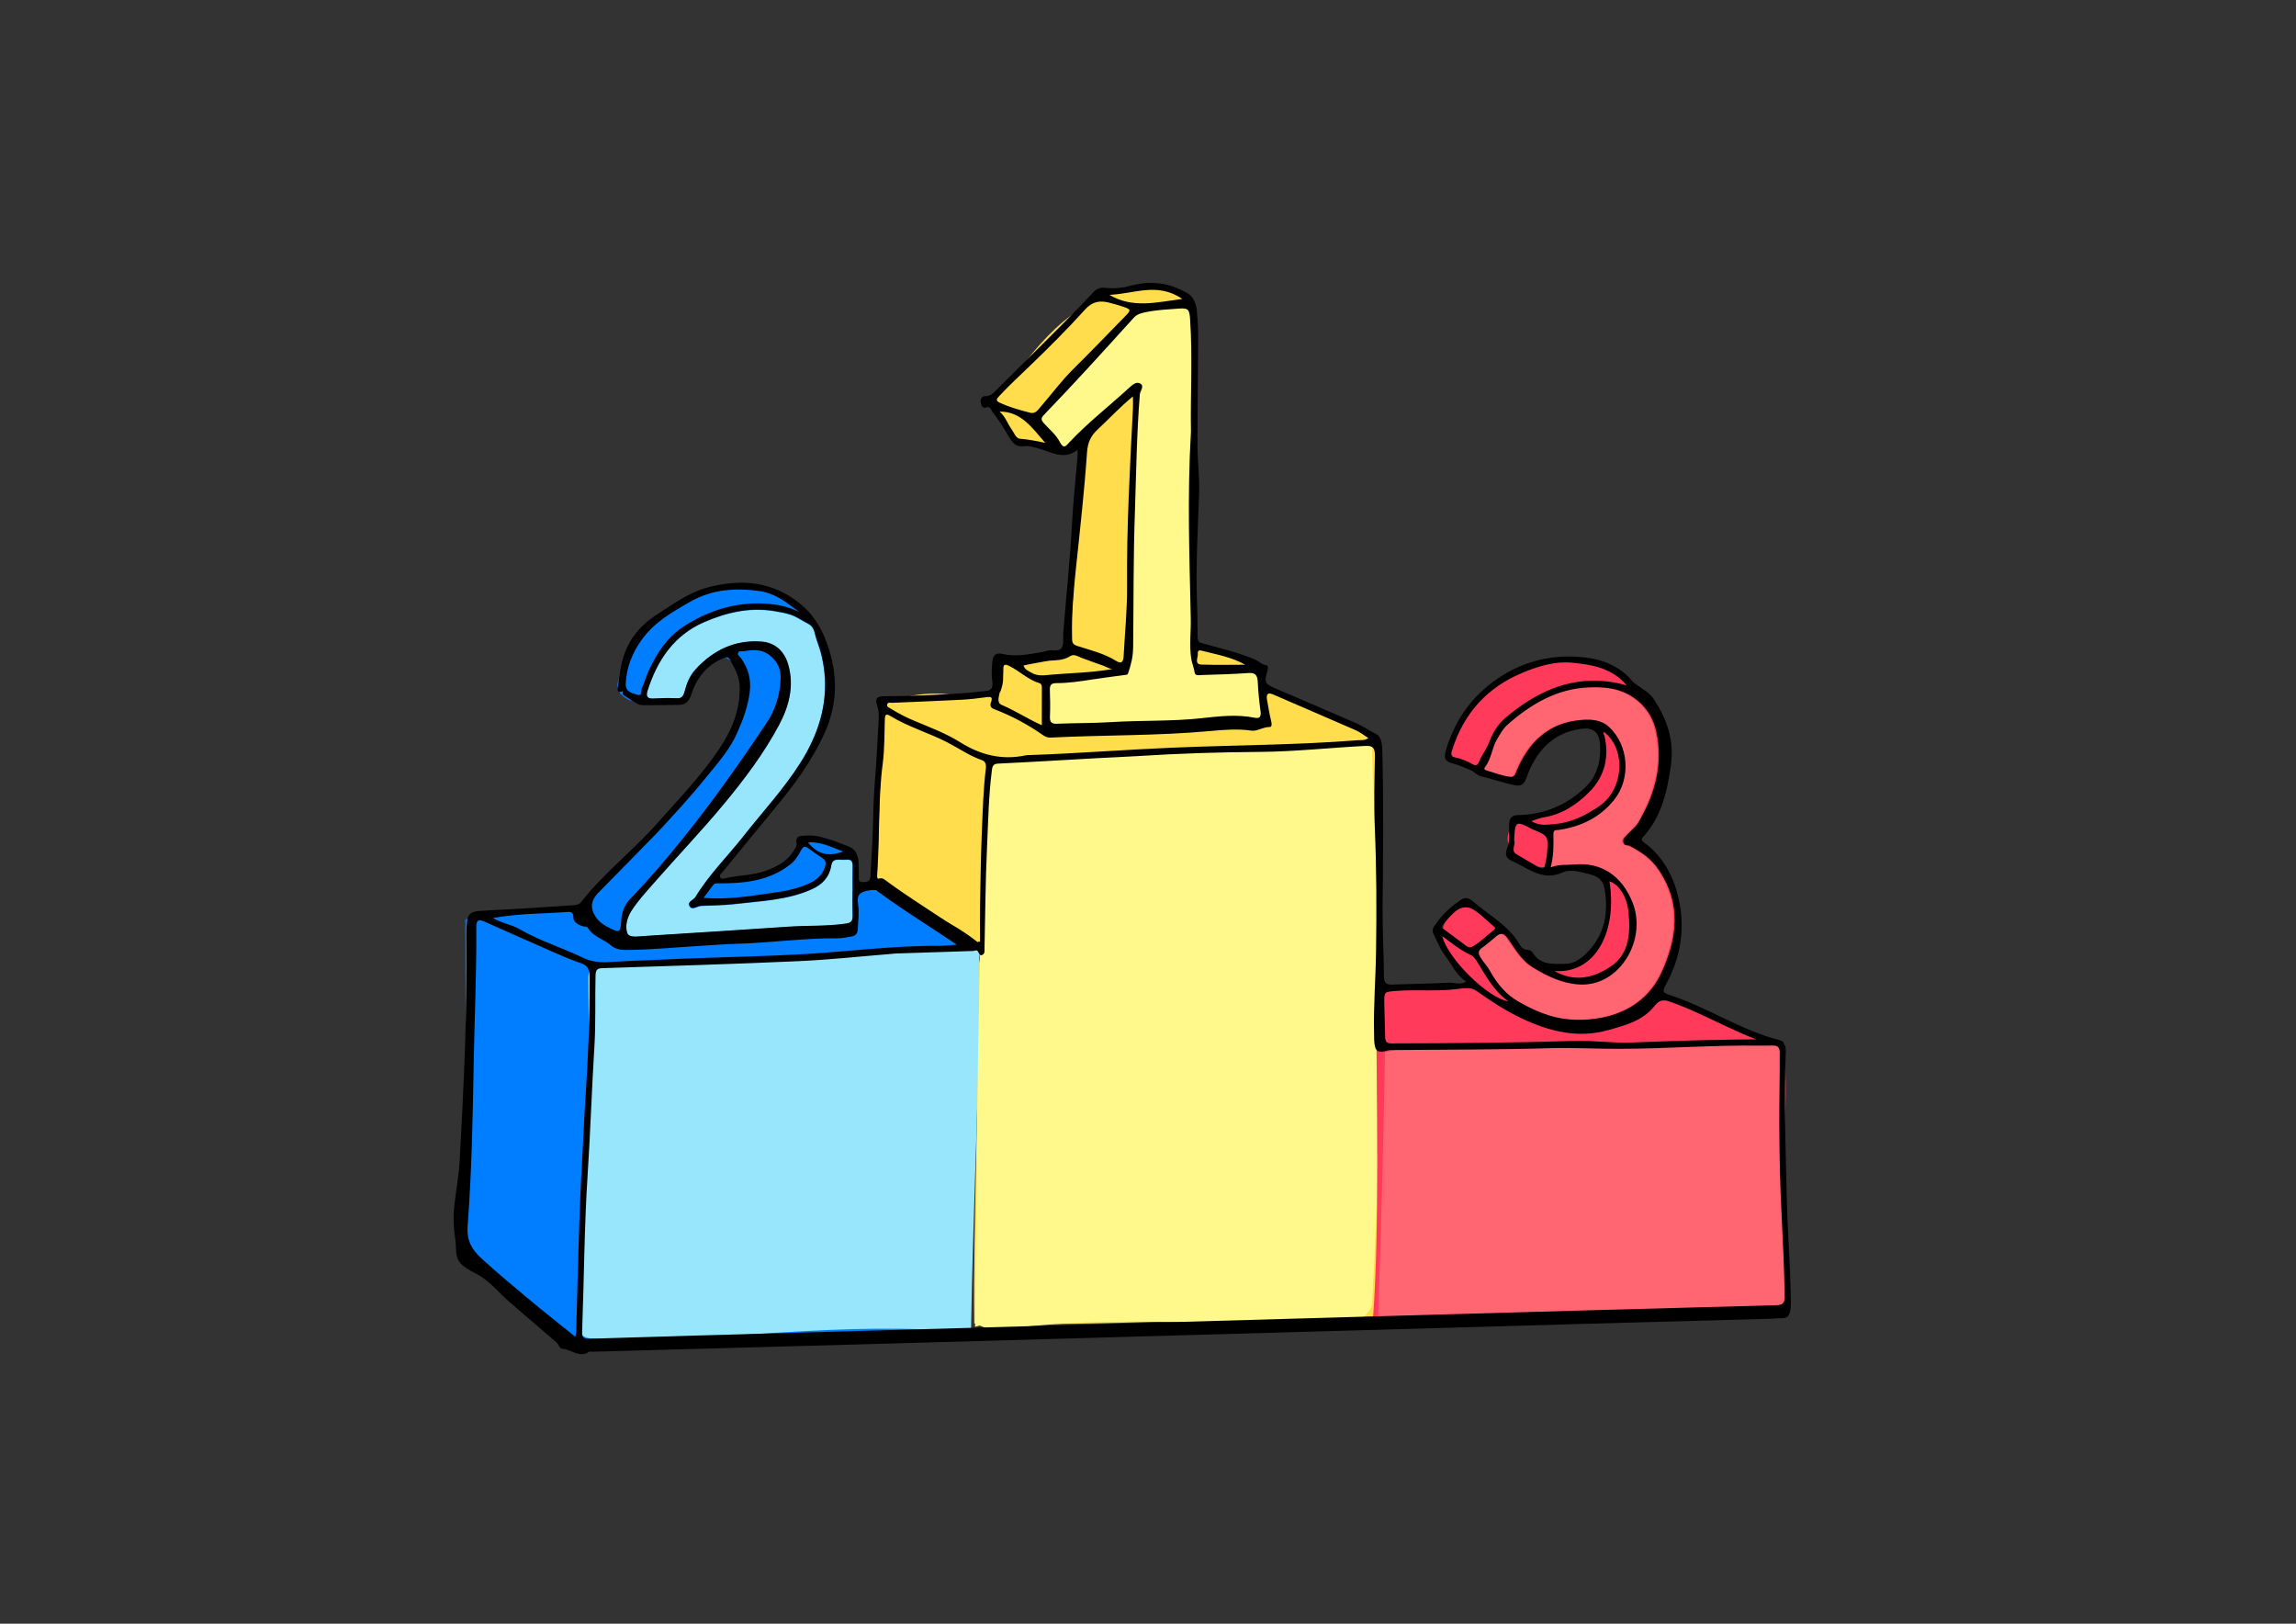 <?xml version="1.0" encoding="utf-8"?>
<!-- Generator: Adobe Illustrator 23.0.2, SVG Export Plug-In . SVG Version: 6.00 Build 0)  -->
<svg version="1.1" xmlns="http://www.w3.org/2000/svg" xmlns:xlink="http://www.w3.org/1999/xlink" x="0px" y="0px"
	 viewBox="0 0 841.89 595.28" style="enable-background:new 0 0 841.89 595.28;" xml:space="preserve">
<rect x="0" y="0" width="841.89" height="595.28" fill="#333333" stroke="none"/>
<style type="text/css">
	.st0{fill:#ECC5BF;}
	.st1{fill:#F8E2D2;}
	.st2{fill:#CBF4FF;}
	.st3{fill:#FF3A5B;}
	.st4{fill:#E7BA9F;}
	.st5{fill:#422918;}
	.st6{fill:#E59C8B;}
	.st7{fill:#FFFFFF;}
	.st8{fill:#1D70B7;}
	.st9{fill:#FFDD4C;}
	.st10{fill:#007EFF;}
	.st11{fill:#97E6FC;}
	.st12{fill:#FFF88A;}
	.st13{fill:#FF6671;}
	.st14{fill:#D9D9D9;}
	.st15{fill:#50E3C2;}
	.st16{fill:#B1B1B1;}
	.st17{fill:#868686;}
	.st18{fill:#C89B83;}
	.st19{fill:#E3C9BB;}
	.st20{fill:#ECECEC;}
	.st21{fill:#FF8438;}
	.st22{fill:#DEB496;}
	.st23{fill:#EACEB3;}
	.st24{fill:#ECDCD2;}
	.st25{fill:#F5F5F5;}
	.st26{fill:url(#SVGID_1_);}
	.st27{fill:url(#SVGID_2_);}
	.st28{fill:#AE846C;}
	.st29{fill:#9E6D57;}
	.st30{fill:#C6C6C5;}
	.st31{fill:#F6ECE3;}
	.st32{fill:#E7BCA9;}
	.st33{fill:#F6D8C7;}
	.st34{fill:#F6E9DA;}
	.st35{fill:#1D1D1B;}
	.st36{fill:none;}
</style>
<g id="colour">
</g>
<g id="Layer_3">
	<g>
		<path class="st9" d="M321.5,324.6c0.69-20.7,1.38-41.39,2.07-62.09c0.04-1.19,0.1-2.43,0.72-3.44c0.78-1.26,2.26-1.88,3.66-2.35
			c5.7-1.91,11.76-2.72,17.76-2.38c4.58,0.26,11.24,1.81,15.56,0.26s5.81-7.52,3.37-11.41c7.02-0.51,14-1.66,20.82-3.44
			c2.13-0.55,4.4-1.28,5.71-3.05c1.13-1.53,1.3-3.53,1.44-5.43c1.62-22.83,2.99-45.67,4.09-68.53c-10.91,3.97-23.7,3.17-31.13-11.77
			c-0.57-1.15-0.67-2.85-0.58-4.13c0.13-1.76,2.95-3.48,4-4.9c6.35-8.59,12.79-17.27,20.99-24.13c8.2-6.86,20.81-12.68,31.5-12.5
			c5.4,0.09,11.09,1.72,14.12,6.19c2.32,3.43,0.35,8.74,0.49,12.88c0.94,27.45,3.71,53.98,1.24,81.33
			c-1.06,11.71-4.45,27.34,6.05,32.63c5.81,2.93,13.93,2.24,17.51,7.68c0.83,1.27,1.3,2.75,2.15,4c1.59,2.36,4.3,3.66,6.87,4.88
			c8.96,4.26,21.56,7.99,30.18,12.9c2.2,1.25,4.53,3.27,5.72,5.5c1.01,1.88,0.16,4.26,0.22,6.39c1.95,67.68-0.35,135.45-1.11,203.15
			c-49.09-0.37-98.63,3.6-147.67,2.36c-0.51-39.05,2.16-84.59,0.81-127.57c-0.08-2.46,2.09-6.36,0.88-8.5
			c-1.17-2.07-3.21-3.46-5.18-4.79c-11-7.4-22-14.81-33-22.21"/>
	</g>
	<g>
		<path class="st10" d="M358.1,352.1c-0.75,45.3-1.5,90.6-2.25,135.91c-42.64,0.49-85.06,2.8-127.71,3.29
			c-4.9,0.06-11.01,2.07-15.85,1.32c-5.72-0.88-7.52-6.18-11.01-8.37c-5.88-3.68-10.66-9.07-16.54-12.75
			c-4.07-2.54-8.28-5.23-10.78-9.33c-2.93-4.81-3.03-10.76-3.05-16.39c-0.09-36.21-0.18-72.41-0.27-108.62
			c10.33-4.56,23.04-1.13,34.16-3.07c12.25-2.13,16.86-12.86,28.18-21.58c12.04-9.27,19.66-22.03,29.33-33.75
			c4.8-5.82,9.76-11.96,11.31-19.35c1.55-7.39-1.58-16.35-8.73-18.77c-7.15-2.42-12.54,8.02-12.3,12.47
			c-4.27,2.52-8.8,5.11-13.76,5.16s-12.37-2.01-12.46-6.97c-0.05-2.43,4.07-9.35,5.28-11.45c9.52-16.42,26.02-26.38,44.8-23.65
			c16.52,2.4,28.18,17.6,28.74,32.46c0.56,14.86-10.46,30.29-19.08,42.4c-8.62,12.11-16.5,20.11-25.4,32.02
			c12.4-1.04,25.54-1.32,33.03-14.97c1.15-2.09,2.9-1.17,5.28-1.32c6.51-0.42,17.81,6.93,14.97,17.61c6.04-1.85,6.92-0.2,12.99,1.54
			"/>
	</g>
	<g>
		<g>
			<path d="M321.79,326.77c10.74,7.96,22.31,14.72,33.19,22.49c2.62,1.87,5.12-2.46,2.52-4.32c-10.88-7.77-22.45-14.53-33.19-22.49
				C321.72,320.54,319.23,324.87,321.79,326.77L321.79,326.77z"/>
		</g>
	</g>
	<g>
		<path class="st11" d="M356.06,487.12c0.69-45.26,3.3-90.49,2.99-135.75c-0.01-1.27,0.93-3.1,0-3.96c-0.85-0.78-5.55-0.58-6.7-0.46
			c-43.6,4.36-88.75,3.36-133.13,7.4c-0.75,0.07-1.53,0.18-2.15,0.6c-1.28,0.87-1.38,2.68-1.36,4.23
			c0.63,41.51-0.64,83.04-3.79,124.43c-0.14,1.88-0.23,3.98,0.99,5.42c1.29,1.53,3.54,1.72,5.54,1.79
			c45.75,1.44,91.65-7.02,137.17-2.23"/>
	</g>
	<g>
		<path class="st12" d="M357.53,486.44c0.88-67.75,0.54-131.17,4.49-198.81c0.14-2.47,2.21-7.69,3.3-9.91
			c17.07-0.15,36.53-1.88,53.6-2.03c10.22-0.09,20.44-0.18,30.65-0.48c17.81-0.53,35.6-1.73,53.32-3.59
			c3.12,67.53,4.45,134.25,0.33,203.65c-0.09,1.5,0.07,3.08-0.63,4.41c-1.57,2.98-5.76,6.06-9.13,6.11
			c-38.97,0.66-81.23-3.83-121.55,1.05c-4.25,0.51-8.79,1.02-12.63-0.88"/>
	</g>
	<path class="st12" d="M437.24,157.66c-0.25-12.33,1.88-26.74,0.96-40.9c-0.23-3.56-2.09-5.31-5.28-5.06
		c-3.74,0.29-8.22,0.55-11.89,1.32c-1.46,0.31-3.83,1-5.06,2.42c-10.27,11.86-23.29,25.96-33.91,37.43
		c-1.07,1.15-0.82,1.92,0.03,2.9c1.88,2.2,5.5,5.09,6.8,7.67c1.45,2.88,4.25-0.5,5.46-1.84c6.43-7.14,13.75-13.08,20.61-19.65
		c0.99-0.95,1.92-0.96,3.22-0.31c1.81,0.91-0.56,2.47-0.66,3.74c-1.1,14.32-1.17,27.57-1.65,41.92
		c-0.54,16.13-0.83,33.09-0.99,49.24c-0.02,2.09,0.48,3.63-0.44,5.5c-0.46,0.93-2.37,1.67-1.1,1.98c0.53,0.13-0.11,0.42-0.22,1.1
		c-0.15,0.89,2.75,0.67,2.13,0.7c-8.53,0.48-20.19,3.51-28.75,3.55c-1.7,0.01-2.33,0.59-2.26,2.55c0.12,3.17,0.16,6.35,0.03,9.51
		c-0.08,2.13,0.16,5.34,1.98,5.26c6.36-0.28,16.55-0.03,22.9-0.44c10.26-0.67,20.12-0.82,30.39-1.98c6.1-0.69,15.85-1.76,22.02-0.44
		c1.46,0.31,2.1-2.08,1.84-4.18c-0.45-3.53-0.81-7.08-0.97-10.64c-0.11-2.58-0.86-3.53-3.26-3.33c-5.39,0.43-13.76-0.08-19.16,0.12
		c-0.92,0.04-2.23,0.4-2.41-1.02c-0.22-1.75-0.93-3.29-1.17-5.05c-0.66-4.84,0.85-9.64,0.76-14.45
		C436.74,203.39,435.9,181.38,437.24,157.66z"/>
	<g>
		<path class="st3" d="M506.46,361.9c11.13,0.83,22.31,0.85,33.44,0.07c-4.35-4.03-8.88-8.32-10.66-13.97
			c-1.79-5.65,0.33-13.01,5.95-14.89c5.45-1.83,11.17,2.12,14.74,6.63c3.57,4.51,6.29,9.95,11.17,12.99
			c5.43,3.4,12.76,2.99,18.29-0.24s7.1-6.99,8.97-13.12c1.56-5.12,3.92-13.17,0.35-17.16c-3.5-3.91-9.35-4.54-14.6-4.39
			s-10.78,0.75-15.51-1.54c-4.72-2.29-7.76-8.94-4.35-12.92c2.44-2.84,6.68-2.95,10.37-3.59c11.07-1.92,20.5-11.15,22.65-22.18
			c0.4-2.04,0.56-4.19-0.05-6.18c-1.09-3.56-4.61-6.04-8.3-6.55c-3.68-0.51-7.45,0.7-10.61,2.66c-4.58,2.85-8.13,7.33-9.86,12.44
			c-0.57,1.68-1.19,3.69-2.89,4.19c-0.89,0.26-3.32,1.75-4.21,1.49c-5.51-1.57-9.13-3.83-14.53-5.72c-1.41-0.5-5.62-0.81-6.17-2.2
			c-0.61-1.57,0.37-5.22,1.32-6.61c6.95-10.15,10.36-21.33,29.06-26.2c11.9-3.1,24.44-5.26,34.34,2.04
			c8.93,6.58,15.16,18.81,14.54,29.89c-0.62,11.07-7.47,21.18-12.51,31.06c15.42,11.28,23.52,29.71,12.02,51.25
			c-0.67,1.26-1.39,2.8-0.68,4.04c0.34,0.59,0.94,0.97,1.52,1.33c11.22,6.83,23.44,11.52,35.77,15.92c1,0.36,2.52,0.17,3.19,0.99
			c0.51,0.62,4.16-0.13,4.29,0.66c2.66,15.69,0.47,32.21-0.26,48.11c-0.77,16.76,0.7,33.8,1.18,50.06
			c-7.24-1.22-14.62-1.08-21.96-0.94c-42.97,0.82-86.16,4.57-129.12,5.39c2.64-34.35,1.32-79.71,1.3-122.04"/>
	</g>
	<path class="st13" d="M568.15,318.02c3.12-1.23,5.9-0.8,8.63-1.07c9.99-0.96,17.47,4.11,21.41,13.91
		c5.43,13.52-4.66,30.9-19.43,30.06c-6.32-0.36-11.75-2.99-17.11-6.26c-4.14-2.52-6.49-6.75-9.21-10.65
		c-1.25-1.8-2.5-2.19-4.19-0.76c-1.75,1.48-3.49,2.98-5.34,4.3c-1.47,1.05-1.3,2.1-0.47,3.46c1.11,1.84,2.62,3.32,3.67,5.26
		c2.47,4.57,5.95,8.46,10.15,10.87c5.76,3.31,11.97,6.02,18.57,6.58c12.77,1.08,27.49-2.94,34.01-17.19
		c5.81-12.69,7.28-25.11-0.87-37.44c-2.81-4.26-6.67-6.81-10.83-8.97c-0.74-0.38-1.84,0.1-2.26-1.17c-0.45-1.38,0.51-2.02,1.19-2.78
		c1.59-1.81,3.59-3.16,4.81-5.38c5.53-10.06,8.61-20.66,6.04-32.47c-1.37-6.31-4.99-10.84-10.19-13.7
		c-4.65-2.55-9.87-2.83-14.9-2.59c-11.34,0.53-20.9,6.04-29.53,13.7c-1.6,1.42-2.62,3.31-3.74,5.17c-1.94,3.21-2.09,7.28-4.43,10.26
		c-0.54,0.69-0.2,1.08,0.45,1.27c2.93,0.86,5.8,2.01,8.85,2.39c0.95,0.12,1.4-0.02,1.83-1.13c4.55-11.69,12.33-18.81,24.27-19.75
		c3.54-0.28,7.19-0.06,10,2.54c7.29,6.74,8.18,18.94,1.89,26.78c-5.26,6.56-12.24,9.77-20.06,10.97c-1.05,0.16-2.25-0.29-2.2,1.74
		C569.24,309.84,569.3,313.74,568.15,318.02z"/>
	<g>
		<path class="st13" d="M505.22,485.5c1.2-33.22,2.07-66.46,2.63-99.7c8.23-2.08,16.82-2.2,25.31-2.3
			c26.13-0.33,52.26-0.65,78.39-0.98c12.22-0.15,24.44-0.31,36.66-0.46c1.5-0.02,3.26,0.08,4.12,1.32c0.52,0.74,0.55,1.7,0.57,2.6
			c0.69,31.01,1.38,62.02,2.08,93.03c-40.82,1.47-81.65,2.94-122.47,4.41c-8.51,0.31-17.13,0.63-25.28,3.1"/>
	</g>
	<path class="st11" d="M312.55,326.91c0.01,0,0.03,0,0.04,0c0-3.12-0.03-6.23,0.01-9.35c0.02-1.59-0.46-2.47-2.08-2.33
		c-1.1,0.09-2.22,0-3.33,0c-1.36,0.01-2.18,0.52-2.46,2.18c-0.72,4.36-3.36,6.97-7,8.62c-9.04,4.09-18.72,4.33-28.24,5.47
		c-4.12,0.49-8.29,0.49-12.44,0.68c-1.45,0.07-3.28,1.71-4.22,0.15c-1.04-1.72,1.36-2.17,2.07-3.33
		c5.05-8.35,11.9-15.03,17.83-22.57c6.95-8.85,14.59-17.04,20.7-26.68c3.16-4.99,5.76-10.38,7.34-16.08
		c1.53-5.51,2.07-11.26,1.49-16.95c-0.25-2.46-0.7-4.91-1.32-7.3c-0.49-1.87-1.21-3.67-1.78-5.52c-0.34-1.1-0.51-2.34-1.06-3.39
		c-0.67-1.29-1.9-1.82-3.12-2.48c-1.69-0.91-3.3-1.99-5.13-2.6c-1.97-0.65-4.02-0.99-6.07-1.33c-8.94-1.47-17.45,0.49-25.72,4.09
		c-10.71,4.66-17.05,13.6-20.7,25.14c-0.64,2.02-0.09,2.99,2.05,2.86c2.86-0.16,5.73-0.21,8.59-0.08c1.7,0.08,2.46-0.57,2.91-2.32
		c0.77-3.02,1.89-5.89,3.97-8.18c6.67-7.33,14.64-10.99,24.22-10.29c4.84,0.36,8.3,3.26,9.8,8.3c2.39,8.05,0.24,15.57-3.32,22.26
		c-5.56,10.43-12.65,19.82-20.06,28.77c-8.34,10.08-17.37,19.47-25.96,29.31c-2.85,3.27-5.82,6.46-8.2,10.2
		c-1.56,2.47-2.26,5.64-1.44,8c0.64,1.84,3.77,1.23,5.87,1.14c0.74-0.03,1.48-0.11,2.21-0.16c16.97-1.09,33.94-2.12,50.9-3.29
		c7.1-0.49,14.23-0.12,21.31-1.16c1.99-0.29,2.44-1.15,2.37-3.07C312.48,332.73,312.55,329.82,312.55,326.91z"/>
	<g id="podeum_3_">
		<g>
			<g>
				<path d="M171.43,465.21c-0.86-0.54-1.67-1.14-2.38-1.88c-2.34-2.41-1.61-5.48-2.06-8.58c-0.53-3.62-0.83-7.27-0.55-10.92
					c0.48-6.12,1.77-12.14,2.11-18.29c1.51-27.29,2.79-54.58,2.5-81.94c-0.01-0.5,0-1.01,0-1.51c0.08-7.59,0.62-7.98,7.34-8.28
					c10.7-0.49,21.39-1.29,32.08-1.96c1.05-0.07,1.97-0.37,2.7-1.29c8.5-10.67,19.14-18.9,28.11-29.04
					c7.75-8.76,15.9-17.16,22.49-27.01c4.48-6.71,7.69-14.15,7.45-22.85c-0.1-3.86-1.95-6.84-3.63-9.94
					c-0.42-0.78-1.05-0.92-1.91-0.59c-5.94,2.3-9.99,6.8-12.07,13.12c-0.88,2.68-1.96,4.11-4.55,4.15
					c-4.43,0.07-8.87,0.18-13.27,0.15c-2.34-0.02-4.69-2.28-6.99-3.62c-1.26-0.73,0.62-1.82-1.16-1.33c-1.66,0.46-1.13-1.45-1-2.21
					c1.07-6.27,0.85-17.5,14.32-26.15c5.95-3.82,11.59-7.99,18.31-9.81c12.29-3.34,24.11-2.49,34.52,6.23
					c3.72,3.12,6.65,7.28,8.59,12.01c4.84,11.8,5.28,23.56-0.17,35.41c-4.69,10.17-11.15,18.88-18.09,27.25
					c-6.37,7.67-12.69,15.41-18.99,23.15c-0.5,0.61-1.54,1.23-1.02,2.21c0.39,0.73,1.38,0.4,2.06,0.24
					c4.88-1.13,9.95-0.97,14.73-2.73c4.09-1.51,7.86-3.5,10.32-7.62c0.41-0.68,1-1.35,0.87-2.16c-0.51-3.16,1.32-2.93,3.31-3.07
					c5.76-0.41,10.86,2.15,16.06,4.12c2.09,0.79,3.17,2.95,3.33,5.42c0.11,1.7,0.09,3.41,0.13,5.11c0.03,1.19-0.23,2.54,1.58,2.39
					c1.32-0.11,2.58,0.02,2.67-2.09c0.29-6.62,0.87-13.23,0.98-19.85c0.08-5.23,0.27-10.43,0.7-15.64c0.6-7.3,0.93-14.63,1.34-21.94
					c0.09-1.69,0.07-3.34-0.49-5.03c-0.92-2.77-0.3-3.56,2.53-3.58c9.98-0.05,19.95-0.5,29.91-1.19c2.39-0.17,4.78-0.55,7.17-0.71
					c2.12-0.14,2.91-1.17,2.55-3.49c-0.36-2.28-0.23-4.59-0.03-6.9c0.24-2.73,1.26-3.83,3.75-3.24c4.73,1.13,9.35,0.2,13.99-0.58
					c0.82-0.14,1.63-0.35,2.44-0.57c1.78-0.49,4.2,0.52,5.26-1.06c0.88-1.31,0.46-3.65,0.61-5.54c1.05-13.51,2.54-26.98,3.24-40.53
					c0.41-7.91,1.32-15.8,1.98-23.7c0.06-0.77,0.01-1.55,0.01-2.83c-5.26,4.07-9.91,0.53-14.67-0.6c-1.63-0.39-3.25-1.01-4.89-0.73
					c-2.49,0.42-4.06-0.84-5.27-2.92c-1.98-3.37-4.03-6.69-6.41-9.74c-0.56-0.72-0.76-2.14-2.27-1.55
					c-1.36,0.54-1.79-0.75-1.98-1.83c-0.23-1.28,0.43-2.37,1.59-2.32c1.92,0.09,3.05-1.12,4.27-2.35
					c11.76-11.91,23.91-23.37,35.34-35.66c1.24-1.34,2.59-1.92,4.46-1.69c3.13,0.37,6.32,0.03,9.36-0.8
					c7.44-2.04,14.54-1.01,21.12,2.99c1.61,0.98,2.85,3.46,3.07,5.84c0.32,3.39,0.53,6.81,0.52,10.22
					c-0.04,13.16-0.27,26.33-0.26,39.49c0.01,5.82,0.79,11.65,0.6,17.45c-0.43,12.94-1.23,25.87-0.8,38.84
					c0.15,4.62,0.25,9.24,0.25,13.86c0,1.62,0.48,2.1,1.95,2.5c6.36,1.7,12.77,3.27,18.93,5.78c1.46,0.6,2.55,1.92,4.21,2.16
					c0.86,0.12,0.79,1.03,0.53,1.95c-1.28,4.41-0.93,4.94,3.06,6.64c9.95,4.24,19.88,8.55,29.81,12.85c2.39,1.04,4.52,2.64,6.9,3.77
					c1.72,0.81,2.24,3.2,2.3,5.41c0.57,19.49,0.31,38.98,0.14,58.47c-0.07,8.33,0.46,16.67,0.49,25.01c0.01,2.59,1.08,3.06,3,3
					c6.93-0.22,13.86-0.34,20.78-0.69c2.01-0.1,4.03,0.91,6.38-0.34c-3.76-2.63-5.64-6.77-8.22-10.3c-1.66-2.27-2.52-4.88-3.78-7.31
					c-0.62-1.19-0.18-2.11,0.46-3.03c2.69-3.91,5.99-7.08,9.87-9.55c1.56-0.99,3.08-0.25,4.14,0.68
					c5.89,5.19,13.07,8.73,17.28,16.05c0.56,0.97,1.28,1.66,2.45,1.7c0.85,0.03,1.75,0.39,2.21,1.13c2.95,4.75,7.61,4.05,11.79,4.06
					c3.84,0.01,6.87-2.53,9.47-5.59c5.44-6.4,6.48-13.93,5.03-22.15c-0.53-2.99-2.71-4.46-5.03-5.01c-3.43-0.81-7.19-2.19-10.49-0.7
					c-6.64,3-11.66-0.97-17.07-3.64c-2.17-1.07-4.57-1.62-3-5.61c0.99-2.53,0.51-5.74,0.65-8.65c0.11-2.22,1.1-3.15,3.19-3.18
					c9.4-0.15,17.76-3.51,24.81-10.25c4.22-4.04,5.72-9.56,5.35-15.53c-0.3-4.82-2.71-6.47-7.12-5.84
					c-10.29,1.49-16.52,8.2-20.02,18.32c-0.97,2.8-2.85,2.66-4.67,2.25c-4.05-0.92-8.02-2.24-12.05-3.25
					c-1.41-0.35-2.23-1.61-3.56-2.14c-2.16-0.86-4.21-1.91-6.5-2.47c-3.29-0.81-3.5-2.18-2.37-5.73c3.04-9.51,8.19-17.2,15.67-23.16
					c9.16-7.29,19.64-10.67,30.68-10.32c7.71,0.24,15.63,2,21.54,8.69c2.36,2.67,5.98,3.73,8.02,6.82
					c4.82,7.3,7.65,15.03,6.33,24.47c-1.37,9.77-3.55,18.88-10.15,26.1c-1.1,1.21-0.3,1.61,0.53,2.23
					c6.73,5.01,10.66,12.26,12.5,20.57c2.4,10.86,0.71,21.33-4.53,31.05c-1.63,3.02-1.47,3.25,1.6,4.26
					c13.33,4.42,25.81,12.77,39.38,16.29c1.04,0.27,2.49,0.6,2.01,2.21c-0.43,1.4-1.57,0.39-2.38,0.17
					c-13.54-3.64-26.09-11.75-39.36-16.36c-2.27-0.79-3.81-0.66-5.5,1.48c-4.46,5.67-10.93,7.24-17.17,8.99
					c-10.9,3.06-21.26,0.54-31.31-4.17c-5.91-2.77-11.44-6.35-16.82-10.17c-2.19-1.56-4.69-1.07-6.69-0.8
					c-7.66,1.05-15.33,0.15-22.97,0.76c-4.28,0.34-4.31,0.27-4.22,4.78c0.08,4.02,0.26,8.03,0.31,12.05
					c0.02,1.77,0.61,2.41,2.31,2.4c22.37-0.04,44.73-0.22,67.09-0.9c7.01-0.21,14.05,0.84,21.05,0.58
					c16.72-0.64,33.43-1.2,50.16-1.17c0.92,0,1.89-0.22,2.76,0.01c2.04,0.55,3.65,1.45,3.54,4.36c-0.72,18.28-0.03,36.57,0.39,54.84
					c0.21,9.07,0.85,18.12,1.2,27.18c0.09,2.37,0.16,4.74,0.2,7.11c0.03,2.17,0.28,4.49-0.31,6.6c-0.14,0.48-0.31,0.97-0.64,1.36
					c-0.8,0.92-2.34,0.72-3.45,0.8c-1.61,0.11-3.23,0.18-4.85,0.23c-23.47,0.62-43.11,1.16-66.58,1.82
					c-26.71,0.75-53.41,1.54-80.12,2.29c-63.39,1.79-126.78,3.59-190.17,5.37c-31.14,0.87-62.28,1.71-93.43,2.56
					c-0.37,0.01-0.83-0.13-1.1,0.05c-3.48,2.36-6.41-0.9-9.63-1.1c-1.24-0.08-1.43-1.67-2.3-2.4c-5.8-4.96-11.58-9.95-17.36-14.93
					c-3.32-2.86-6.1-6.32-9.72-8.83C175.21,467.18,173.21,466.33,171.43,465.21z M433.43,484.61c30.86-0.88,61.72-1.76,92.59-2.63
					c41.77-1.18,83.53-2.38,125.3-3.47c2.46-0.06,3.15-0.85,3.09-3.45c-0.2-10.25-0.69-20.47-1.19-30.71
					c-0.84-17.15-0.93-34.32-0.64-51.49c0.04-2.31-0.04-4.62,0.01-6.93c0.04-1.78-0.74-2.6-2.31-2.61
					c-1.57-0.01-3.14,0.05-4.71,0.03c-17.47-0.26-34.91,1.16-52.38,1.17c-8.3,0-16.59-0.5-24.92-0.24
					c-19.03,0.58-38.07,0.5-57.11,0.69c-0.74,0.01-1.51-0.07-2.21,0.13c-3.84,1.12-4.87,0.38-5.07-3.79
					c-0.04-0.8-0.02-1.61-0.04-2.41c-0.25-10.13,0.6-20.24,0.73-30.35c0.2-14.86,0.19-29.72-0.44-44.59
					c-0.38-8.92-0.14-17.88,0.02-26.83c0.05-2.93-0.77-3.81-3.48-3.67c-13.01,0.66-25.97,2.12-39.02,2.2
					c-14.6,0.1-29.19,0.56-43.77,1.49c-4.98,0.32-9.97,0.5-14.95,0.77c-12.26,0.68-24.51,1.44-36.78,2.02
					c-1.67,0.08-2.21,0.55-2.43,2.3c-1.25,9.67-1.37,19.42-1.83,29.14c-0.56,12.03-0.61,24.1-0.89,36.15
					c-0.02,0.88,0.2,1.95-0.67,2.47c-1.13,0.67-1.3-0.5-1.76-1.22c-0.46-0.71-1.21-0.16-1.81-0.14c-9.51,0.28-19.01,0.6-28.51,0.93
					c-0.46,0.02-0.92,0.1-1.38,0.14c-11.33,0.91-22.65,2.15-33.99,2.66c-23.99,1.08-48,1.8-72.01,2.57
					c-1.94,0.06-2.45,0.68-2.5,2.75c-0.22,8.63,0.12,17.27-0.41,25.91c-0.97,15.53-1.45,31.09-2.46,46.62
					c-1.26,19.25-1.33,38.55-2.04,57.82c-0.09,2.32,0.57,2.83,2.65,2.76c25.87-0.81,51.74-1.52,77.62-2.25
					C340.29,487.22,386.86,485.91,433.43,484.61z M210.95,490.1c0.17-1.01,0.28-1.38,0.3-1.75c0.68-20.27,0.91-40.55,2.1-60.79
					c0.5-8.51,0.79-17.04,1.36-25.54c0.97-14.73,1.6-29.46,1.46-44.23c-0.02-2.5-0.83-3.89-3.2-4.69c-4.13-1.39-8.15-3.2-12.17-4.96
					c-7.69-3.36-15.34-6.82-23.02-10.21c-2.41-1.06-3.16-0.61-3.13,2.09c0.13,16.77-0.68,33.52-0.96,50.27
					c-0.34,19.78-0.72,39.56-2.22,59.27c-0.42,5.55,1.83,8.82,5.08,11.8c5.43,4.97,11.06,9.69,16.7,14.39
					C198.94,480.51,204.76,485.1,210.95,490.1z M436.7,158.24c-0.26-12.51,0.65-26.87-0.32-41.23c-0.24-3.61-0.73-4.13-4.12-3.88
					c-3.96,0.29-7.96,0.48-11.84,1.26c-1.54,0.31-3.39,0.65-4.7,2.1c-10.89,12.03-21.77,24.07-33.02,35.7
					c-1.13,1.17-0.87,1.94,0.03,2.94c2,2.23,4.45,4.19,5.82,6.81c1.53,2.92,2.34,1.53,3.62,0.17c6.82-7.24,14.58-13.27,21.85-19.92
					c1.05-0.96,2.53-2.33,3.91-1.67c1.92,0.92,0.13,2.67,0.03,3.97c-1.17,14.52-1.33,29.09-1.83,43.64
					c-0.57,16.36-0.45,32.74-0.63,49.12c-0.04,3.39-0.71,6.31-1.83,9.51c-0.06,0.18-0.14,0.38-0.29,0.49
					c-0.13,0.1-0.31,0.13-0.48,0.15c-4.18,0.58-8.37,1.07-12.54,1.73c-4.31,0.68-8.64,1.31-13.01,1.32
					c-1.81,0.01-2.47,0.6-2.39,2.59c0.13,3.21,0.17,6.44,0.03,9.64c-0.09,2.16,0.64,2.74,2.56,2.66c6.74-0.28,13.49-0.19,20.22-0.61
					c10.88-0.68,21.79-0.23,32.68-1.41c6.47-0.7,13.05-1.52,19.6-0.18c1.55,0.32,2.46-0.1,2.18-2.23
					c-0.48-3.58-0.86-7.18-1.03-10.79c-0.12-2.61-0.91-3.58-3.46-3.38c-5.71,0.44-11.45,0.53-17.17,0.74
					c-0.98,0.04-2.36,0.41-2.55-1.04c-0.23-1.78-0.99-3.33-1.24-5.12c-0.7-4.9-0.05-9.77-0.15-14.65
					C436.17,204.49,435.28,182.29,436.7,158.24z M312.64,326.79c0.01,0,0.03,0,0.04,0c0-3.12-0.03-6.23,0.01-9.35
					c0.02-1.59-0.46-2.47-2.08-2.33c-1.1,0.09-2.22,0-3.33,0c-1.36,0.01-2.18,0.52-2.46,2.18c-0.72,4.36-3.36,6.97-7,8.62
					c-9.04,4.09-18.72,4.33-28.24,5.47c-4.12,0.49-8.29,0.49-12.44,0.68c-1.45,0.07-3.28,1.71-4.22,0.15
					c-1.04-1.72,1.36-2.17,2.07-3.33c5.05-8.35,11.9-15.03,17.83-22.57c6.95-8.85,14.59-17.04,20.7-26.68
					c3.16-4.99,5.76-10.38,7.34-16.08c1.53-5.51,2.07-11.26,1.49-16.95c-0.25-2.46-0.7-4.91-1.32-7.3
					c-0.49-1.87-1.21-3.67-1.78-5.52c-0.34-1.1-0.51-2.34-1.06-3.39c-0.67-1.29-1.9-1.82-3.12-2.48c-1.69-0.91-3.3-1.99-5.13-2.6
					c-1.97-0.65-4.02-0.99-6.07-1.33c-8.94-1.47-17.45,0.49-25.72,4.09c-10.71,4.66-17.05,13.6-20.7,25.14
					c-0.64,2.02-0.09,2.99,2.05,2.86c2.86-0.16,5.73-0.21,8.59-0.08c1.7,0.08,2.46-0.57,2.91-2.32c0.77-3.02,1.89-5.89,3.97-8.18
					c6.67-7.33,14.64-10.99,24.22-10.29c4.84,0.36,8.3,3.26,9.8,8.3c2.39,8.05,0.24,15.57-3.32,22.26
					c-5.56,10.43-12.65,19.82-20.06,28.77c-8.34,10.08-17.37,19.47-25.96,29.31c-2.85,3.27-5.82,6.46-8.2,10.2
					c-1.56,2.47-2.26,5.64-1.44,8c0.64,1.84,3.77,1.23,5.87,1.14c0.74-0.03,1.48-0.11,2.21-0.16c16.97-1.09,33.94-2.12,50.9-3.29
					c7.1-0.49,14.23-0.12,21.31-1.16c1.99-0.29,2.44-1.15,2.37-3.07C312.57,332.62,312.64,329.7,312.64,326.79z M568.58,318.02
					c3.12-1.23,5.9-0.8,8.63-1.07c9.99-0.96,17.47,4.11,21.41,13.91c5.43,13.52-4.66,30.9-19.43,30.06
					c-6.32-0.36-11.75-2.99-17.11-6.26c-4.14-2.52-6.49-6.75-9.21-10.65c-1.25-1.8-2.5-2.19-4.19-0.76
					c-1.75,1.48-3.49,2.98-5.34,4.3c-1.47,1.05-1.3,2.1-0.47,3.46c1.11,1.84,2.62,3.32,3.67,5.26c2.47,4.57,5.95,8.46,10.15,10.87
					c5.76,3.31,11.97,6.02,18.57,6.58c12.77,1.08,27.49-2.94,34.01-17.19c5.81-12.69,7.28-25.11-0.87-37.44
					c-2.81-4.26-6.67-6.81-10.83-8.97c-0.74-0.38-1.84,0.1-2.26-1.17c-0.45-1.38,0.51-2.02,1.19-2.78c1.59-1.81,3.59-3.16,4.81-5.38
					c5.53-10.06,8.61-20.66,6.04-32.47c-1.37-6.31-4.99-10.84-10.19-13.7c-4.65-2.55-9.87-2.83-14.9-2.59
					c-11.34,0.53-20.9,6.04-29.53,13.7c-1.6,1.42-2.62,3.31-3.74,5.17c-1.94,3.21-2.09,7.28-4.43,10.26
					c-0.54,0.69-0.2,1.08,0.45,1.27c2.93,0.86,5.8,2.01,8.85,2.39c0.95,0.12,1.4-0.02,1.83-1.13c4.55-11.69,12.33-18.81,24.27-19.75
					c3.54-0.28,7.19-0.06,10,2.53c7.29,6.74,8.18,18.94,1.89,26.79c-5.26,6.56-12.24,9.77-20.06,10.97
					c-1.05,0.16-2.25-0.29-2.2,1.74C569.67,309.84,569.73,313.74,568.58,318.02z M358.42,345.37c0.31-0.07,0.62-0.13,0.93-0.2
					c0-4.57-0.07-9.14,0.01-13.7c0.17-9.03,0.3-18.06,0.68-27.07c0.32-7.61,0.53-15.24,1.46-22.8c0.16-1.34-0.19-2.48-1.42-2.9
					c-4.52-1.57-8.49-4.35-12.73-6.54c-6.83-3.53-14.24-5.61-20.86-9.66c-1.66-1.01-1.99-0.46-2.05,1.37
					c-0.17,5.41-0.08,10.88-0.78,16.22c-1.73,13.27-1.01,26.67-2.02,39.96c-0.05,0.68-0.1,1.82,0.2,1.99
					c2.35,1.3,3.7,3.81,6.01,5.29C337.87,333.71,349.01,337.78,358.42,345.37z M501.76,270.59c-1.64-1.03-3.07-2.18-4.66-2.88
					c-10.08-4.42-20.21-8.73-30.3-13.12c-2.01-0.87-2.55-0.02-2.21,1.98c0.45,2.62,0.9,5.25,1.52,7.82
					c0.25,1.02,0.34,2.17-0.61,2.15c-2.34-0.05-4.52,1.63-6.57,1.33c-5.11-0.74-10.17-0.32-15.19,0.14
					c-19.44,1.79-38.95,1.41-58.41,2.4c-1.05,0.05-1.92-0.21-2.84-0.86c-5.65-3.98-11.67-7.16-18.01-9.59
					c-1.29-0.49-1.55-1.35-1.09-2.54c0.72-1.87-0.04-2.03-1.51-1.84c-3.11,0.41-6.23,0.81-9.36,0.97
					c-8.48,0.44-16.97,0.74-25.46,1.12c-0.6,0.03-1.47-0.36-1.73,0.46c-0.32,1.04,0.69,1.28,1.27,1.65
					c2.79,1.78,5.72,3.25,8.75,4.52c5.67,2.38,11.46,4.53,16.75,7.84c7.48,4.69,15.37,6.63,23.93,4.79c0.54-0.12,1.1-0.09,1.66-0.11
					c17.36-0.59,34.68-1.97,52.02-2.7c22.79-0.96,45.61-0.95,68.38-2.75C499.26,271.29,500.47,271.51,501.76,270.59z M415.43,145.32
					c-4.9,4.02-8.79,8.27-12.97,12.16c-2.46,2.29-3.62,4.64-3.88,8.46c-0.97,14.09-2.55,28.13-4.03,42.17
					c-0.89,8.49-1.66,16.97-1.45,25.53c0.03,1.4-0.08,2.53,1.74,3.12c4.9,1.59,9.97,2.76,14.48,5.57c1.61,1,2.56,0.64,2.68-1.62
					c0.45-8.62,1.35-17.21,1.27-25.86c-0.18-21.7,1.04-43.34,2.15-64.98C415.49,148.58,415.43,147.28,415.43,145.32z M180.72,336.56
					c3.44,1.99,6.87,2.38,9.74,4.05c7.45,4.34,15.59,6.76,23.24,10.48c3.41,1.66,6.73,1.83,10.21,1.59
					c6.08-0.42,12.18-0.54,18.26-0.84c17.16-0.86,34.36-1.07,51.52-1.99c16.78-0.9,33.49-3.17,50.34-3.09
					c3.15,0.02,6.39-0.54,10.14-0.58c-9.01-7.3-18.76-11.59-27.58-17.61c-2.63-1.8-5.12-2.74-8.27-2.09
					c-3.15,0.65-4.18,1.55-3.69,4.95c0.45,3.13,0.05,6.19-0.11,9.29c-0.08,1.58-0.86,2.39-2.21,2.6c-1.73,0.28-3.48,0.7-5.22,0.68
					c-12.49-0.11-24.88,1.7-37.35,2.03c-4.15,0.11-8.3,0.47-12.45,0.71c-9.13,0.52-18.24,1.47-27.4,1.53
					c-2.09,0.01-4.18-0.18-5.8-1.62c-2.7-2.41-6.51-3.07-8.55-6.5c-0.33-0.56-1-0.36-1.52-0.49c-1.65-0.42-3.73-1.48-3.74-2.99
					c-0.01-2.73-1.34-2.38-2.77-2.28C198.8,334.99,190.03,334.9,180.72,336.56z M286.2,249.45c0.31-3.99-1.01-6.91-4.08-9.27
					c-3.08-2.37-6.25-1.95-9.55-1.4c-0.68,0.11-1.62-0.32-1.95,0.62c-0.27,0.77,0.56,1.17,0.94,1.69c2.72,3.71,3.96,7.88,3.36,12.63
					c-0.65,5.13-2.43,9.86-4.41,14.51c-2.68,6.3-7.12,11.25-11.24,16.35c-12.33,15.25-26.26,28.76-39.83,42.66
					c-2.99,3.07-3.19,6.14-0.45,9.63c1.33,1.69,3.01,2.59,4.78,3.46c3.41,1.69,3.75,1.54,4-2.65c0.19-3.27,1.19-5.95,3.42-8.25
					c6.96-7.2,13.48-14.88,19.79-22.74c10.68-13.31,20.55-27.35,30.11-41.64C284.2,260.38,285.91,255.17,286.2,249.45z M378,151.39
					c1.81,0.25,2.63-1.16,3.54-2.21c4-4.59,7.63-9.54,11.95-13.82c6.49-6.42,12.84-13.01,19.22-19.55c2.05-2.1,1.99-2.38-0.73-3.31
					c-1.76-0.6-3.55-1.12-5.35-1.56c-3.33-0.82-6.07-0.46-8.81,2.59c-6.46,7.17-13.28,13.95-20.19,20.61
					c-3.8,3.66-7.67,7.22-11.28,11.11c-0.89,0.96-1.38,1.63,0.14,2.34C370.25,149.35,374.19,150.41,378,151.39z M596.47,251.27
					c-5.44-6.49-12.89-7.62-20.11-8.32c-6.15-0.6-12.33,1.3-18.11,3.7c-12.57,5.2-21.48,14.51-25.87,28.6
					c-0.47,1.49-0.06,2.19,1.08,2.41c2.4,0.45,4.59,1.42,6.73,2.62c0.81,0.46,1.65,0.32,2.05-0.78c0.97-2.62,2.8-4.69,3.78-7.34
					c1.29-3.47,3.15-6.55,5.93-8.93C565.12,251.98,579.58,246.51,596.47,251.27z M293.09,224.39c-4.44-3.29-8.78-6.92-14.38-7.68
					c-8.94-1.22-17.63-0.74-25.84,4.01c-6.38,3.69-12.81,7.27-17.4,13.58c-3.43,4.72-5.71,10-6.02,16.16
					c-0.17,3.37,2.24,3.55,4.14,4.21c2.13,0.75,1.36-1.59,1.79-2.48c0.98-2.04,1.55-4.3,2.5-6.35c3.02-6.53,6.9-12.36,12.79-16.16
					c9.76-6.31,20.28-9.34,31.72-8.25C286.13,221.78,289.65,222.69,293.09,224.39z M257.97,329.18c9.17,0.74,17.55-0.76,25.95-1.94
					c4.49-0.63,8.9-1.5,13.09-3.52c2.39-1.15,4.3-2.76,5.31-5.39c0.49-1.28,0.81-2.71-0.69-3.69c-1.73-1.13-3.44-2.31-5.1-3.56
					c-1.22-0.91-1.97-0.97-2.81,0.65c-0.99,1.9-2.13,3.76-3.82,5.09c-8.05,6.34-17.36,7.09-26.82,7.03c-0.76,0-1.18,0.08-1.59,0.62
					C260.39,325.92,259.31,327.38,257.97,329.18z M569.96,355.96c7.24,4.21,14.42,2.68,20.88-1.79c6.62-4.57,7.06-12.25,6.28-19.9
					c-0.57-5.62-3.65-10.23-6.96-11.13C593.18,342.69,584.17,357.24,569.96,355.96z M561.48,301.03c3.31,1.94,5.85,1.29,8.64,1.07
					c6.09-0.49,11.24-3.17,16.19-6.48c9-6.02,10.22-20.86,1.78-27.32c-0.29,0.64,0.15,1.14,0.28,1.7
					c1.77,7.82-0.15,14.73-5.35,20.09c-4.7,4.84-10.28,8.5-16.95,9.56C564.74,299.86,563.46,300.42,561.48,301.03z M382.01,265.89
					c0-4.8-0.02-9.28,0.02-13.75c0.01-0.81-0.16-1.47-0.86-1.67c-4.17-1.22-7.33-4.49-11.18-6.36c-1.16-0.56-2.16-0.83-2.09,1.23
					c0.04,1.3-0.13,2.6-0.1,3.9c0.03,1.3-0.88,4.6-1.23,4.64c-0.26,1.53-1.2,3.74,0.72,4.55
					C372.25,260.53,376.82,263.54,382.01,265.89z M548.28,340.2c-0.28-0.28-0.6-0.61-0.93-0.91c-0.86-0.76-1.75-1.47-2.59-2.25
					c-6.74-6.23-8.99-6.05-14.99,1.17c-0.19,0.22-0.38,0.44-0.57,0.66c-0.69,0.77-0.52,1.28,0.29,1.86
					c2.69,1.93,5.32,3.95,7.99,5.93c0.7,0.52,1.44,0.93,2.32,0.45c2.98-1.65,5.39-4.18,8.1-6.24
					C548.03,340.78,548.09,340.56,548.28,340.2z M555.21,308.22c0.64,1.44-1.36,3.62,0.83,4.94c2.73,1.66,5.51,3.23,8.27,4.84
					c1.13,0.66,1.94,0.57,2.23-0.99c0.23-1.28,0.58-2.54,0.69-3.83c0.55-6.76,0.53-6.75-5.23-9.11c-0.69-0.28-1.32-0.72-1.99-1.05
					c-3.7-1.83-4.43-1.39-4.69,2.86C555.26,306.59,555.24,307.3,555.21,308.22z M408.03,245.27c-0.81,0.14-2.67-0.93-3.46-1.21
					c-1.22-0.43-2.43-0.86-3.65-1.29c-1.45-0.52-2.89-1.05-4.34-1.59c-0.86-0.32-1.69-0.85-2.62-0.97
					c-1.07-0.14-1.63,0.43-2.51,0.87c-2.01,0.98-4.31,1-6.49,1.12c-0.85,0.05-9.7,1.72-9.67,1.8c0.57,1.62,1.8,1.95,2.81,2.57
					c2.38,1.47,4.87,0.99,7.43,0.77C392.79,246.69,400.09,246.66,408.03,245.27z M528.83,343.18c1.98,8.2,16.78,22.83,24.21,23.9
					c-4.4-3.16-7.03-7.34-9.66-11.58c-1.21-1.95-2.51-4.66-4.11-5.39C535.57,348.4,532.45,345.88,528.83,343.18z M406.75,108.07
					c8.43,5.09,17.29,2.78,26.75,1.52C424.3,103.23,415.36,107.91,406.75,108.07z M383.28,162.36c-4.69-5.32-8.76-11.55-16.75-11.46
					c2.16,1.86,2.99,4.59,4.58,6.77c0.85,1.17,1.41,3.07,2.77,3.17C377.05,161.09,380.14,161.68,383.28,162.36z M456.59,243.7
					c-4.9-2.77-10.23-3.69-15.45-5.02c-0.88-0.22-2.08-0.67-1.93,0.98c0.13,1.39-1.41,3.87,1.29,3.98
					C445.85,243.84,451.22,243.7,456.59,243.7z M296.3,308.81c3.75,4.91,8.02,5.1,12.9,3.39
					C304.98,310.64,301.1,308.55,296.3,308.81z"/>
			</g>
		</g>
	</g>
</g>
</svg>
